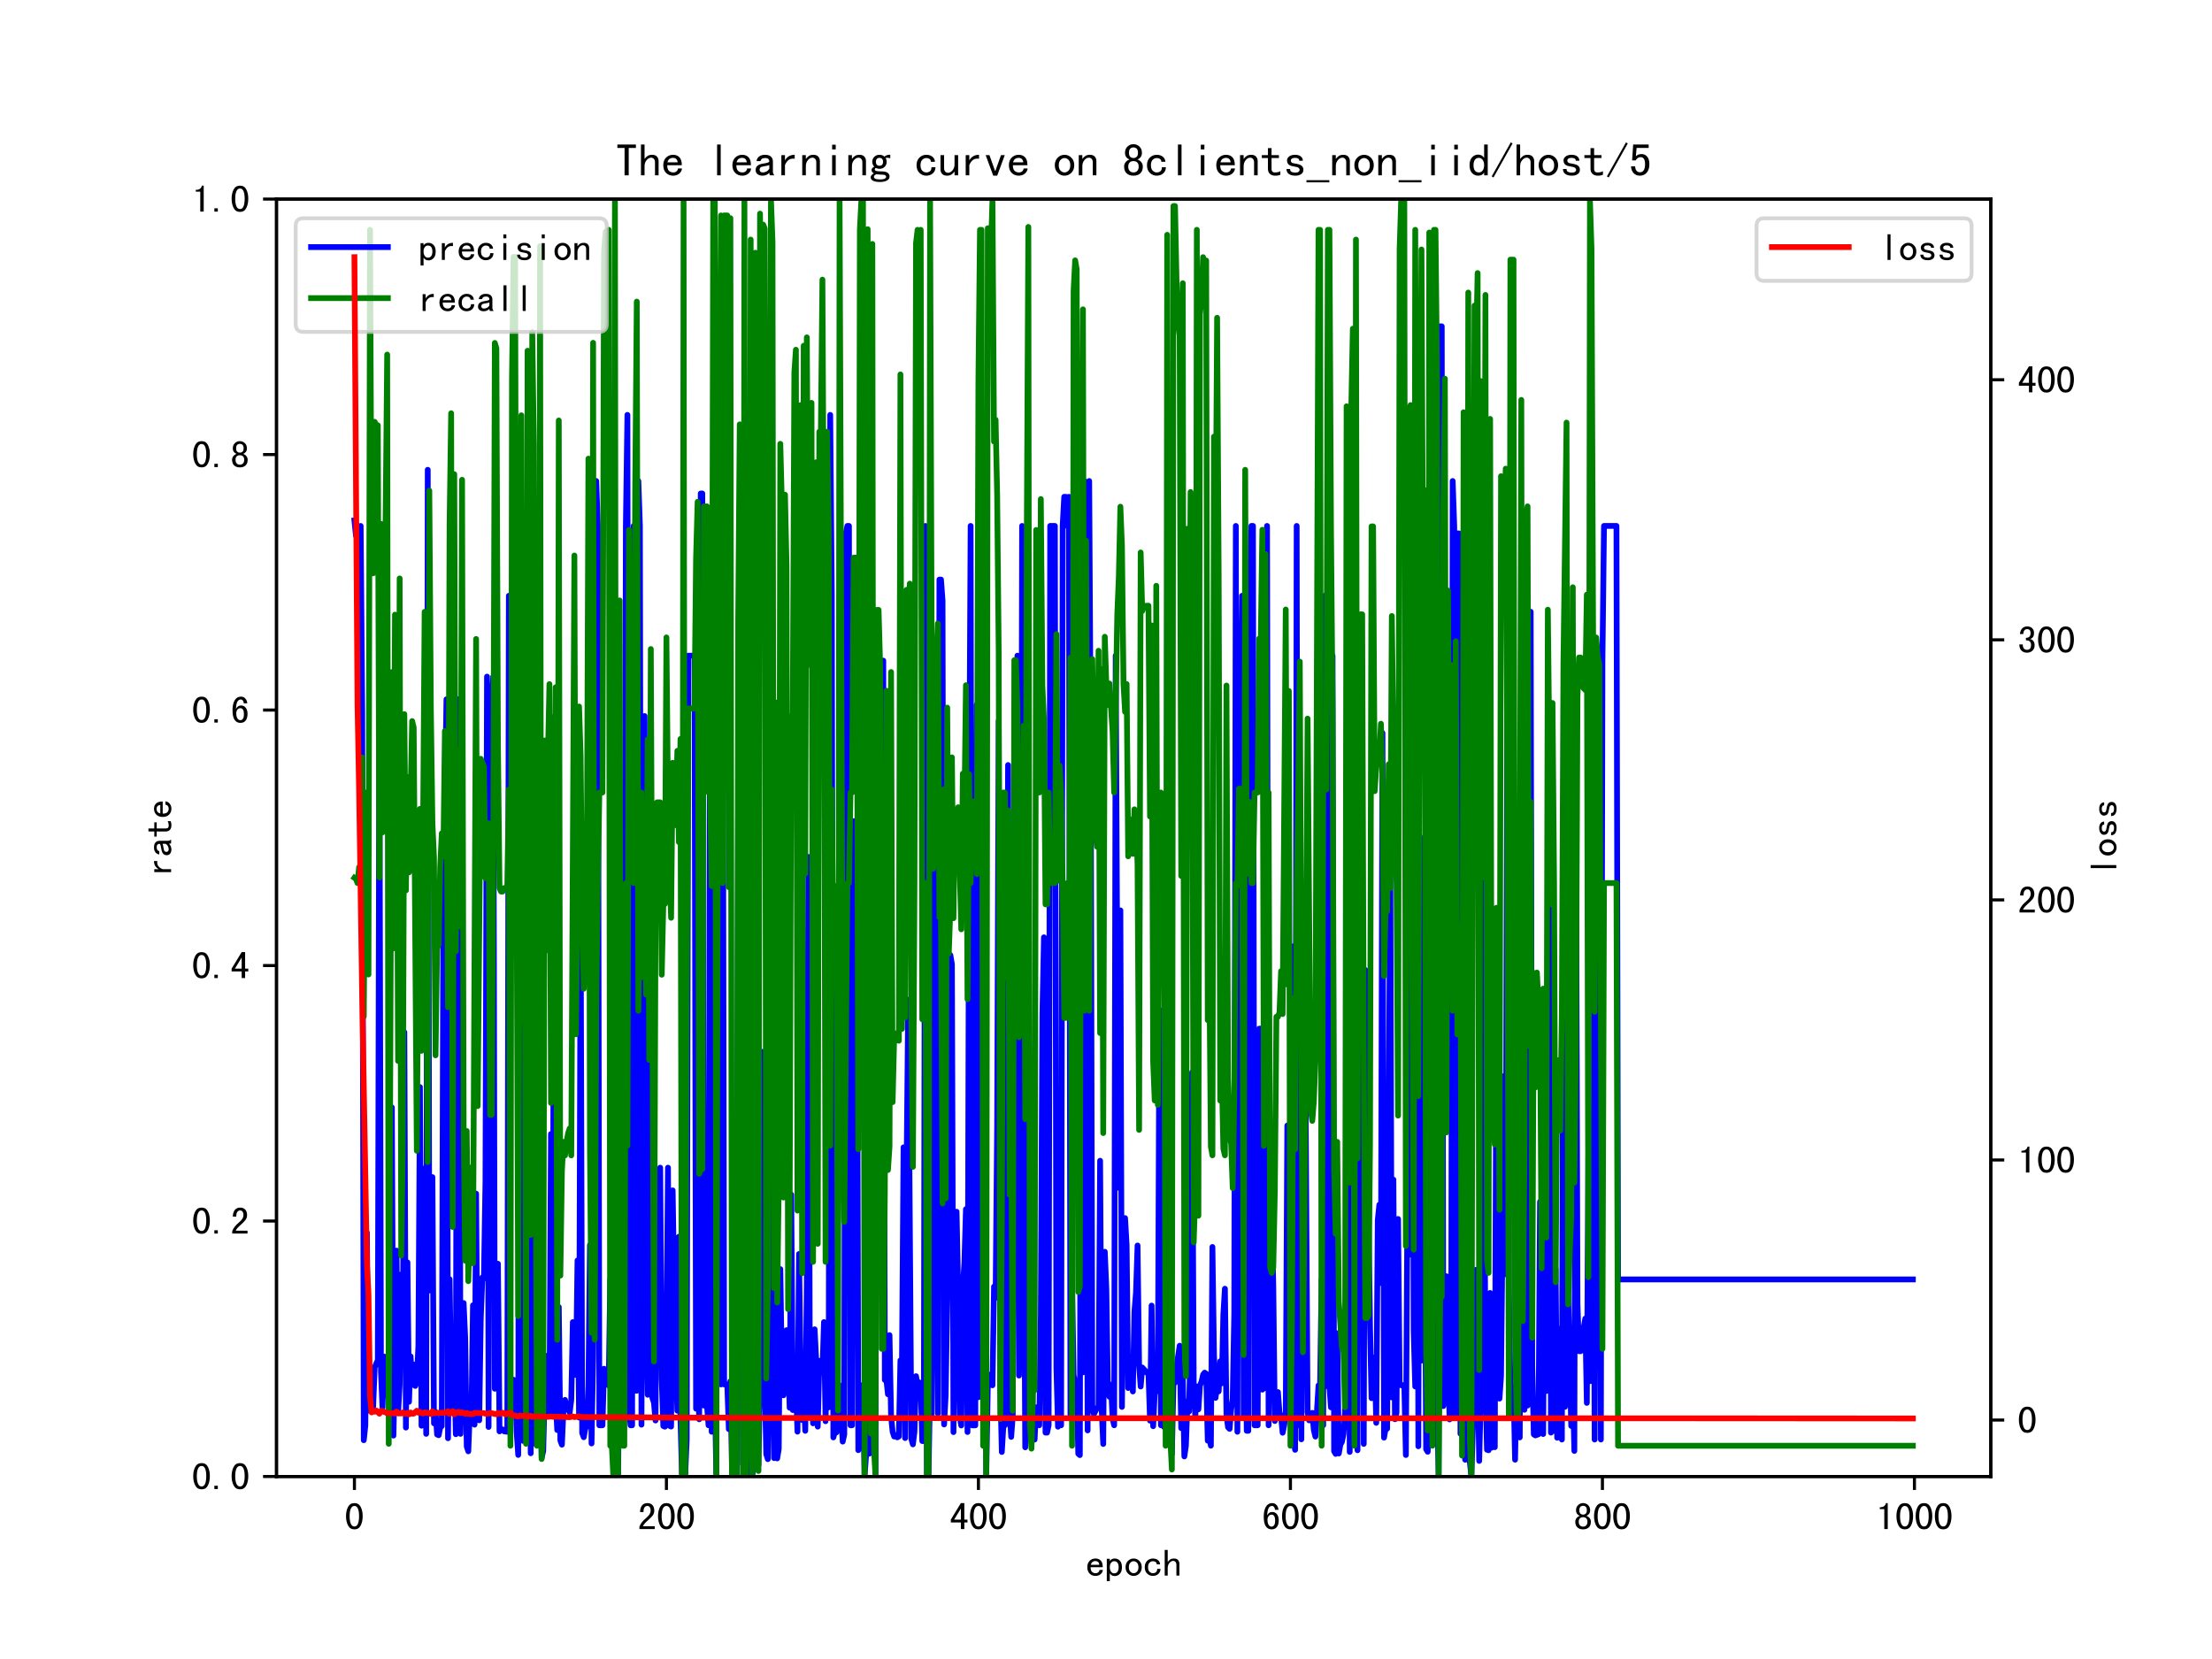 <?xml version="1.0" encoding="utf-8" standalone="no"?>
<!DOCTYPE svg PUBLIC "-//W3C//DTD SVG 1.1//EN"
  "http://www.w3.org/Graphics/SVG/1.1/DTD/svg11.dtd">
<!-- Created with matplotlib (https://matplotlib.org/) -->
<svg height="432pt" version="1.1" viewBox="0 0 576 432" width="576pt" xmlns="http://www.w3.org/2000/svg" xmlns:xlink="http://www.w3.org/1999/xlink">
 <defs>
  <style type="text/css">*{stroke-linecap:butt;stroke-linejoin:round;}</style>
 </defs>
 <g id="figure_1">
  <g id="patch_1">
   <path d="M 0 432 
L 576 432 
L 576 0 
L 0 0 
z
" style="fill:#ffffff;"/>
  </g>
  <g id="axes_1">
   <g id="patch_2">
    <path d="M 72 384.48 
L 518.4 384.48 
L 518.4 51.84 
L 72 51.84 
z
" style="fill:#ffffff;"/>
   </g>
   <g id="matplotlib.axis_1">
    <g id="xtick_1">
     <g id="line2d_1">
      <defs>
       <path d="M 0 0 
L 0 3.5 
" id="m09e28dca4a" style="stroke:#000000;stroke-width:0.8;"/>
      </defs>
      <g>
       <use style="stroke:#000000;stroke-width:0.8;" x="92.291" xlink:href="#m09e28dca4a" y="384.48"/>
      </g>
     </g>
     <g id="text_1">
      <!-- 0 -->
      <g transform="translate(89.791 398.316)scale(0.1 -0.1)">
       <defs>
        <path d="M 46.484 35.156 
Q 46.484 21.094 41.406 10.938 
Q 36.328 0.781 25 0.781 
Q 13.672 0.781 8.391 10.938 
Q 3.125 21.094 3.125 35.156 
Q 3.125 49.219 8.391 59.172 
Q 13.672 69.141 25 69.141 
Q 36.328 69.141 41.406 59.172 
Q 46.484 49.219 46.484 35.156 
z
M 37.109 35.156 
Q 37.109 47.656 34.172 54.688 
Q 31.25 61.719 25 61.719 
Q 18.75 61.719 15.625 54.688 
Q 12.5 47.656 12.5 35.156 
Q 12.5 22.656 15.625 15.422 
Q 18.75 8.203 25 8.203 
Q 31.25 8.203 34.172 15.422 
Q 37.109 22.656 37.109 35.156 
z
" id="SimHei-48"/>
       </defs>
       <use xlink:href="#SimHei-48"/>
      </g>
     </g>
    </g>
    <g id="xtick_2">
     <g id="line2d_2">
      <g>
       <use style="stroke:#000000;stroke-width:0.8;" x="173.536" xlink:href="#m09e28dca4a" y="384.48"/>
      </g>
     </g>
     <g id="text_2">
      <!-- 200 -->
      <g transform="translate(166.036 398.316)scale(0.1 -0.1)">
       <defs>
        <path d="M 44.531 1.562 
L 4.688 1.562 
L 4.688 7.812 
Q 7.031 14.062 11.125 19.328 
Q 15.234 24.609 23.047 31.25 
Q 28.906 36.328 31.438 40.625 
Q 33.984 44.922 33.984 50 
Q 33.984 55.078 31.828 58.391 
Q 29.688 61.719 25 61.719 
Q 21.094 61.719 18.156 58.203 
Q 15.234 54.688 15.234 45.703 
L 6.25 45.703 
Q 6.641 57.031 11.516 63.078 
Q 16.406 69.141 25.391 69.141 
Q 33.984 69.141 38.672 63.859 
Q 43.359 58.594 43.359 49.609 
Q 43.359 42.188 39.062 36.719 
Q 34.766 31.25 28.516 25.781 
Q 21.484 19.531 18.75 16.406 
Q 16.016 13.281 13.672 8.984 
L 44.531 8.984 
z
" id="SimHei-50"/>
       </defs>
       <use xlink:href="#SimHei-50"/>
       <use x="50" xlink:href="#SimHei-48"/>
       <use x="100" xlink:href="#SimHei-48"/>
      </g>
     </g>
    </g>
    <g id="xtick_3">
     <g id="line2d_3">
      <g>
       <use style="stroke:#000000;stroke-width:0.8;" x="254.781" xlink:href="#m09e28dca4a" y="384.48"/>
      </g>
     </g>
     <g id="text_3">
      <!-- 400 -->
      <g transform="translate(247.281 398.316)scale(0.1 -0.1)">
       <defs>
        <path d="M 46.484 18.75 
L 38.281 18.75 
L 38.281 1.562 
L 29.297 1.562 
L 29.297 18.75 
L 3.125 18.75 
L 3.125 26.172 
L 29.297 69.141 
L 38.281 69.141 
L 38.281 26.172 
L 46.484 26.172 
z
M 29.297 26.172 
L 29.297 55.078 
L 11.719 26.172 
z
" id="SimHei-52"/>
       </defs>
       <use xlink:href="#SimHei-52"/>
       <use x="50" xlink:href="#SimHei-48"/>
       <use x="100" xlink:href="#SimHei-48"/>
      </g>
     </g>
    </g>
    <g id="xtick_4">
     <g id="line2d_4">
      <g>
       <use style="stroke:#000000;stroke-width:0.8;" x="336.026" xlink:href="#m09e28dca4a" y="384.48"/>
      </g>
     </g>
     <g id="text_4">
      <!-- 600 -->
      <g transform="translate(328.526 398.316)scale(0.1 -0.1)">
       <defs>
        <path d="M 44.531 24.219 
Q 44.531 13.281 39.844 7.031 
Q 35.156 0.781 25.781 0.781 
Q 16.406 0.781 10.938 8.594 
Q 5.469 16.406 5.469 33.984 
Q 5.469 50 11.125 59.562 
Q 16.797 69.141 27.344 69.141 
Q 34.766 69.141 39.25 63.672 
Q 43.75 58.203 43.75 51.562 
L 34.766 51.562 
Q 34.766 55.469 32.609 58.594 
Q 30.469 61.719 26.953 61.719 
Q 21.094 61.719 17.969 55.656 
Q 14.844 49.609 14.453 37.109 
Q 17.188 42.188 20.312 44.141 
Q 23.438 46.094 27.734 46.094 
Q 35.156 46.094 39.844 40.234 
Q 44.531 34.375 44.531 24.219 
z
M 35.156 24.219 
Q 35.156 31.25 32.812 35.156 
Q 30.469 39.062 26.172 39.062 
Q 21.094 39.062 18.156 35.156 
Q 15.234 31.25 15.234 25.781 
Q 15.234 17.188 18.156 12.5 
Q 21.094 7.812 26.172 7.812 
Q 29.688 7.812 32.422 11.328 
Q 35.156 14.844 35.156 24.219 
z
" id="SimHei-54"/>
       </defs>
       <use xlink:href="#SimHei-54"/>
       <use x="50" xlink:href="#SimHei-48"/>
       <use x="100" xlink:href="#SimHei-48"/>
      </g>
     </g>
    </g>
    <g id="xtick_5">
     <g id="line2d_5">
      <g>
       <use style="stroke:#000000;stroke-width:0.8;" x="417.27" xlink:href="#m09e28dca4a" y="384.48"/>
      </g>
     </g>
     <g id="text_5">
      <!-- 800 -->
      <g transform="translate(409.77 398.316)scale(0.1 -0.1)">
       <defs>
        <path d="M 44.922 20.703 
Q 44.922 10.938 39.453 5.859 
Q 33.984 0.781 24.609 0.781 
Q 15.234 0.781 9.766 5.859 
Q 4.297 10.938 4.297 20.703 
Q 4.297 25.781 7.422 29.875 
Q 10.547 33.984 16.016 35.938 
Q 11.328 37.891 8.781 41.406 
Q 6.25 44.922 6.25 50.391 
Q 6.25 58.984 11.719 64.062 
Q 17.188 69.141 24.609 69.141 
Q 32.031 69.141 37.5 64.062 
Q 42.969 58.984 42.969 50.391 
Q 42.969 44.922 40.422 41.406 
Q 37.891 37.891 33.203 35.938 
Q 38.672 33.984 41.797 29.875 
Q 44.922 25.781 44.922 20.703 
z
M 34.375 50.391 
Q 34.375 56.641 31.641 59.375 
Q 28.906 62.109 24.609 62.109 
Q 20.312 62.109 17.578 59.375 
Q 14.844 56.641 14.844 50.391 
Q 14.844 44.141 17.766 41.594 
Q 20.703 39.062 24.609 39.062 
Q 28.516 39.062 31.438 41.594 
Q 34.375 44.141 34.375 50.391 
z
M 35.938 20.703 
Q 35.938 26.172 33 29.297 
Q 30.078 32.422 24.609 32.422 
Q 19.141 32.422 16.203 29.297 
Q 13.281 26.172 13.281 20.703 
Q 13.281 14.453 16.406 11.125 
Q 19.531 7.812 24.609 7.812 
Q 29.688 7.812 32.812 11.125 
Q 35.938 14.453 35.938 20.703 
z
" id="SimHei-56"/>
       </defs>
       <use xlink:href="#SimHei-56"/>
       <use x="50" xlink:href="#SimHei-48"/>
       <use x="100" xlink:href="#SimHei-48"/>
      </g>
     </g>
    </g>
    <g id="xtick_6">
     <g id="line2d_6">
      <g>
       <use style="stroke:#000000;stroke-width:0.8;" x="498.515" xlink:href="#m09e28dca4a" y="384.48"/>
      </g>
     </g>
     <g id="text_6">
      <!-- 1000 -->
      <g transform="translate(488.515 398.316)scale(0.1 -0.1)">
       <defs>
        <path d="M 30.469 1.562 
L 21.484 1.562 
L 21.484 53.516 
L 9.766 53.516 
L 9.766 58.203 
Q 16.797 58.203 20.703 60.938 
Q 24.609 63.672 25.781 69.141 
L 30.469 69.141 
z
" id="SimHei-49"/>
       </defs>
       <use xlink:href="#SimHei-49"/>
       <use x="50" xlink:href="#SimHei-48"/>
       <use x="100" xlink:href="#SimHei-48"/>
       <use x="150" xlink:href="#SimHei-48"/>
      </g>
     </g>
    </g>
    <g id="text_7">
     <!-- epoch -->
     <g transform="translate(282.7 410.441)scale(0.1 -0.1)">
      <defs>
       <path d="M 44.922 16.406 
Q 44.141 9.375 38.672 5.078 
Q 33.203 0.781 25.781 0.781 
Q 16.406 0.781 10.344 6.828 
Q 4.297 12.891 4.297 23.438 
Q 4.297 33.984 10.344 40.031 
Q 16.406 46.094 25.781 46.094 
Q 33.984 46.094 39.25 40.812 
Q 44.531 35.547 44.531 23.438 
L 12.891 23.438 
Q 12.891 14.844 16.594 11.328 
Q 20.312 7.812 25.781 7.812 
Q 30.078 7.812 32.812 9.953 
Q 35.547 12.109 36.328 16.406 
z
M 35.547 29.688 
Q 34.766 35.156 32.031 37.297 
Q 29.297 39.453 25 39.453 
Q 21.094 39.453 17.969 37.297 
Q 14.844 35.156 13.281 29.688 
z
" id="SimHei-101"/>
       <path d="M 44.531 23.438 
Q 44.531 12.109 39.062 6.25 
Q 33.594 0.391 25.781 0.391 
Q 21.484 0.391 18.359 2.141 
Q 15.234 3.906 12.891 7.422 
L 12.891 -12.891 
L 5.078 -12.891 
L 5.078 45.312 
L 12.891 45.312 
L 12.891 39.453 
Q 15.234 42.969 18.359 44.531 
Q 21.484 46.094 25.781 46.094 
Q 33.594 46.094 39.062 40.422 
Q 44.531 34.766 44.531 23.438 
z
M 35.938 23.438 
Q 35.938 30.859 33 34.953 
Q 30.078 39.062 24.219 39.062 
Q 19.531 39.062 16.203 34.953 
Q 12.891 30.859 12.891 23.438 
Q 12.891 16.016 16.203 11.719 
Q 19.531 7.422 24.219 7.422 
Q 30.078 7.422 33 11.719 
Q 35.938 16.016 35.938 23.438 
z
" id="SimHei-112"/>
       <path d="M 46.094 23.438 
Q 46.094 13.281 39.844 7.031 
Q 33.594 0.781 25 0.781 
Q 16.406 0.781 10.156 7.031 
Q 3.906 13.281 3.906 23.438 
Q 3.906 33.594 10.156 39.844 
Q 16.406 46.094 25 46.094 
Q 33.594 46.094 39.844 39.844 
Q 46.094 33.594 46.094 23.438 
z
M 37.5 23.438 
Q 37.5 31.25 33.594 35.156 
Q 29.688 39.062 25 39.062 
Q 20.312 39.062 16.406 35.156 
Q 12.5 31.25 12.5 23.438 
Q 12.5 15.625 16.406 11.719 
Q 20.312 7.812 25 7.812 
Q 29.688 7.812 33.594 11.719 
Q 37.5 15.625 37.5 23.438 
z
" id="SimHei-111"/>
       <path d="M 44.922 19.141 
Q 44.922 10.938 39.25 5.859 
Q 33.594 0.781 25 0.781 
Q 16.406 0.781 10.156 6.828 
Q 3.906 12.891 3.906 23.438 
Q 3.906 33.984 10.156 40.031 
Q 16.406 46.094 25 46.094 
Q 33.594 46.094 38.672 41.594 
Q 43.75 37.109 43.75 30.859 
L 35.156 30.859 
Q 34.766 35.547 31.828 37.297 
Q 28.906 39.062 25 39.062 
Q 20.312 39.062 16.406 35.344 
Q 12.5 31.641 12.5 23.438 
Q 12.5 15.234 16.406 11.516 
Q 20.312 7.812 25 7.812 
Q 30.078 7.812 33.203 10.547 
Q 36.328 13.281 36.328 19.141 
z
" id="SimHei-99"/>
       <path d="M 44.141 1.562 
L 36.328 1.562 
L 36.328 29.688 
Q 36.328 34.375 33.984 37.109 
Q 31.641 39.844 27.734 39.844 
Q 22.656 39.844 18.156 34.562 
Q 13.672 29.297 13.672 21.484 
L 13.672 1.562 
L 5.859 1.562 
L 5.859 68.359 
L 13.672 68.359 
L 13.672 37.109 
Q 16.797 41.406 20.5 43.75 
Q 24.219 46.094 30.078 46.094 
Q 37.109 46.094 40.625 42.188 
Q 44.141 38.281 44.141 32.422 
z
" id="SimHei-104"/>
      </defs>
      <use xlink:href="#SimHei-101"/>
      <use x="50" xlink:href="#SimHei-112"/>
      <use x="100" xlink:href="#SimHei-111"/>
      <use x="150" xlink:href="#SimHei-99"/>
      <use x="200" xlink:href="#SimHei-104"/>
     </g>
    </g>
   </g>
   <g id="matplotlib.axis_2">
    <g id="ytick_1">
     <g id="line2d_7">
      <defs>
       <path d="M 0 0 
L -3.5 0 
" id="meee455b37a" style="stroke:#000000;stroke-width:0.8;"/>
      </defs>
      <g>
       <use style="stroke:#000000;stroke-width:0.8;" x="72" xlink:href="#meee455b37a" y="384.48"/>
      </g>
     </g>
     <g id="text_8">
      <!-- 0.0 -->
      <g transform="translate(50 387.898)scale(0.1 -0.1)">
       <defs>
        <path d="M 17.188 1.562 
L 8.203 1.562 
L 8.203 10.156 
L 17.188 10.156 
z
" id="SimHei-46"/>
       </defs>
       <use xlink:href="#SimHei-48"/>
       <use x="50" xlink:href="#SimHei-46"/>
       <use x="100" xlink:href="#SimHei-48"/>
      </g>
     </g>
    </g>
    <g id="ytick_2">
     <g id="line2d_8">
      <g>
       <use style="stroke:#000000;stroke-width:0.8;" x="72" xlink:href="#meee455b37a" y="317.952"/>
      </g>
     </g>
     <g id="text_9">
      <!-- 0.2 -->
      <g transform="translate(50 321.37)scale(0.1 -0.1)">
       <use xlink:href="#SimHei-48"/>
       <use x="50" xlink:href="#SimHei-46"/>
       <use x="100" xlink:href="#SimHei-50"/>
      </g>
     </g>
    </g>
    <g id="ytick_3">
     <g id="line2d_9">
      <g>
       <use style="stroke:#000000;stroke-width:0.8;" x="72" xlink:href="#meee455b37a" y="251.424"/>
      </g>
     </g>
     <g id="text_10">
      <!-- 0.4 -->
      <g transform="translate(50 254.842)scale(0.1 -0.1)">
       <use xlink:href="#SimHei-48"/>
       <use x="50" xlink:href="#SimHei-46"/>
       <use x="100" xlink:href="#SimHei-52"/>
      </g>
     </g>
    </g>
    <g id="ytick_4">
     <g id="line2d_10">
      <g>
       <use style="stroke:#000000;stroke-width:0.8;" x="72" xlink:href="#meee455b37a" y="184.896"/>
      </g>
     </g>
     <g id="text_11">
      <!-- 0.6 -->
      <g transform="translate(50 188.314)scale(0.1 -0.1)">
       <use xlink:href="#SimHei-48"/>
       <use x="50" xlink:href="#SimHei-46"/>
       <use x="100" xlink:href="#SimHei-54"/>
      </g>
     </g>
    </g>
    <g id="ytick_5">
     <g id="line2d_11">
      <g>
       <use style="stroke:#000000;stroke-width:0.8;" x="72" xlink:href="#meee455b37a" y="118.368"/>
      </g>
     </g>
     <g id="text_12">
      <!-- 0.8 -->
      <g transform="translate(50 121.786)scale(0.1 -0.1)">
       <use xlink:href="#SimHei-48"/>
       <use x="50" xlink:href="#SimHei-46"/>
       <use x="100" xlink:href="#SimHei-56"/>
      </g>
     </g>
    </g>
    <g id="ytick_6">
     <g id="line2d_12">
      <g>
       <use style="stroke:#000000;stroke-width:0.8;" x="72" xlink:href="#meee455b37a" y="51.84"/>
      </g>
     </g>
     <g id="text_13">
      <!-- 1.0 -->
      <g transform="translate(50 55.258)scale(0.1 -0.1)">
       <use xlink:href="#SimHei-49"/>
       <use x="50" xlink:href="#SimHei-46"/>
       <use x="100" xlink:href="#SimHei-48"/>
      </g>
     </g>
    </g>
    <g id="text_14">
     <!-- rate -->
     <g transform="translate(44.711 228.16)rotate(-90)scale(0.1 -0.1)">
      <defs>
       <path d="M 39.453 37.5 
Q 32.031 38.672 26.953 35.344 
Q 21.875 32.031 18.359 23.828 
L 18.359 1.562 
L 10.547 1.562 
L 10.547 45.312 
L 18.359 45.312 
L 18.359 33.984 
Q 21.875 40.234 27.141 43.156 
Q 32.422 46.094 39.453 46.094 
z
" id="SimHei-114"/>
       <path d="M 45.312 1.562 
L 35.938 1.562 
Q 35.156 2.344 34.766 3.703 
Q 34.375 5.078 34.375 7.031 
Q 31.641 3.906 27.734 2.344 
Q 23.828 0.781 19.531 0.781 
Q 13.281 0.781 8.984 3.906 
Q 4.688 7.031 4.688 12.891 
Q 4.688 18.75 8.594 22.266 
Q 12.5 25.781 20.703 26.953 
Q 26.172 27.734 30.266 28.906 
Q 34.375 30.078 34.375 32.031 
Q 34.375 34.375 32.609 36.719 
Q 30.859 39.062 25 39.062 
Q 20.312 39.062 18.156 37.297 
Q 16.016 35.547 15.234 32.422 
L 6.641 32.422 
Q 7.422 38.672 12.297 42.375 
Q 17.188 46.094 25 46.094 
Q 33.594 46.094 37.891 42.188 
Q 42.188 38.281 42.188 31.25 
L 42.188 9.766 
Q 42.188 7.422 42.969 5.469 
Q 43.75 3.516 45.312 1.562 
z
M 34.375 16.016 
L 34.375 23.828 
Q 32.031 23.047 29.875 22.453 
Q 27.734 21.875 22.656 21.094 
Q 16.797 20.312 15.031 18.359 
Q 13.281 16.406 13.281 13.672 
Q 13.281 11.328 15.031 9.562 
Q 16.797 7.812 20.312 7.812 
Q 23.828 7.812 27.922 9.766 
Q 32.031 11.719 34.375 16.016 
z
" id="SimHei-97"/>
       <path d="M 43.359 2.734 
Q 41.406 1.953 38.859 1.359 
Q 36.328 0.781 32.031 0.781 
Q 25 0.781 20.703 4.688 
Q 16.406 8.594 16.406 15.625 
L 16.406 39.062 
L 3.125 39.062 
L 3.125 45.312 
L 16.406 45.312 
L 16.406 60.547 
L 24.219 60.547 
L 24.219 45.312 
L 40.234 45.312 
L 40.234 39.062 
L 24.219 39.062 
L 24.219 15.234 
Q 24.219 12.109 25.781 9.953 
Q 27.344 7.812 31.641 7.812 
Q 35.938 7.812 38.672 8.594 
Q 41.406 9.375 43.359 10.547 
z
" id="SimHei-116"/>
      </defs>
      <use xlink:href="#SimHei-114"/>
      <use x="50" xlink:href="#SimHei-97"/>
      <use x="100" xlink:href="#SimHei-116"/>
      <use x="150" xlink:href="#SimHei-101"/>
     </g>
    </g>
   </g>
   <g id="line2d_13">
    <path clip-path="url(#pd31764542e)" d="M 92.291 135.524 
L 92.697 139.498 
L 93.103 136.949 
L 93.51 141.661 
L 93.916 136.949 
L 94.322 185.232 
L 94.728 375.029 
L 95.134 371.184 
L 95.541 320.991 
L 95.947 367.31 
L 96.353 361.04 
L 96.759 366.625 
L 97.166 366.273 
L 97.572 356.04 
L 98.384 354.18 
L 98.79 184.116 
L 99.197 357.025 
L 99.603 366.505 
L 100.009 353.24 
L 100.415 363.374 
L 100.822 357.676 
L 101.228 357.193 
L 101.634 372.958 
L 102.04 288.373 
L 102.447 373.827 
L 102.853 355.032 
L 103.259 325.654 
L 103.665 367.944 
L 104.071 360.607 
L 104.478 331.855 
L 104.884 353.836 
L 105.29 268.777 
L 105.696 371.739 
L 106.103 328.731 
L 106.509 365.027 
L 106.915 353.205 
L 107.321 360.613 
L 107.727 355.32 
L 108.134 360.898 
L 108.54 359.644 
L 108.946 350.48 
L 109.352 283.07 
L 109.759 371.258 
L 110.165 359.344 
L 110.571 304.244 
L 110.977 373.371 
L 111.383 122.331 
L 111.79 336.04 
L 112.196 326.244 
L 112.602 306.517 
L 113.008 370.637 
L 113.415 367.665 
L 113.821 373.54 
L 114.227 373.725 
L 114.633 371.706 
L 115.039 371.336 
L 115.446 236.537 
L 116.258 182.102 
L 116.664 374.513 
L 117.071 333.092 
L 117.477 359.077 
L 117.883 367.047 
L 118.289 355.58 
L 118.695 373.468 
L 119.102 182.102 
L 119.508 182.102 
L 119.914 373.373 
L 120.32 343.835 
L 120.727 339.302 
L 121.133 348.357 
L 121.539 376.649 
L 121.945 377.918 
L 122.352 367.276 
L 122.758 369.667 
L 123.164 339.895 
L 123.57 370.98 
L 123.976 310.826 
L 124.383 365.091 
L 124.789 369.852 
L 125.195 343.124 
L 125.601 332.646 
L 126.008 332.9 
L 126.414 307.717 
L 126.82 176.19 
L 127.226 371.586 
L 127.632 183.077 
L 128.039 183.077 
L 128.445 176.19 
L 128.851 361.624 
L 129.257 360.88 
L 129.664 329.079 
L 130.07 372.724 
L 130.476 372.209 
L 130.882 372.209 
L 131.288 372.724 
L 132.101 372.824 
L 132.507 155.14 
L 132.913 358.817 
L 133.32 363.829 
L 133.726 359.287 
L 134.132 359.594 
L 134.538 372.824 
L 134.944 378.863 
L 135.351 155.14 
L 135.757 323.297 
L 136.163 375.186 
L 136.569 155.14 
L 136.976 366.289 
L 137.788 284.543 
L 138.194 378.429 
L 138.6 335.404 
L 139.007 306.075 
L 139.413 375.987 
L 139.819 358.817 
L 140.225 359.359 
L 140.632 360.54 
L 141.038 379.607 
L 141.444 377.875 
L 141.85 362.483 
L 142.257 353.063 
L 143.069 368.686 
L 143.475 295.287 
L 143.881 368.171 
L 144.288 213.482 
L 144.694 364.15 
L 145.1 372.375 
L 145.506 340.35 
L 145.913 375.096 
L 146.319 376.191 
L 146.725 366.938 
L 147.131 364.532 
L 147.537 366.938 
L 147.944 367.017 
L 148.35 367.792 
L 148.756 364.532 
L 149.162 344.277 
L 149.569 347.835 
L 149.975 358.028 
L 150.381 328.225 
L 150.787 369.12 
L 151.193 234.159 
L 151.6 373.161 
L 152.006 374.247 
L 152.412 371.943 
L 152.818 371.42 
L 153.225 360.821 
L 153.631 324.203 
L 154.037 375.872 
L 154.443 353.892 
L 154.849 308.467 
L 155.256 125.255 
L 155.662 136.949 
L 156.068 371.139 
L 156.881 371.139 
L 157.287 356.419 
L 157.693 360.539 
L 158.099 360.26 
L 158.505 360.774 
L 158.912 333.155 
L 159.318 333.155 
L 159.724 384.48 
L 160.13 360.73 
L 160.537 384.48 
L 160.943 384.48 
L 161.349 348.715 
L 161.755 350.696 
L 162.162 333.155 
L 162.568 333.155 
L 162.974 136.949 
L 163.38 108.038 
L 163.786 366.473 
L 164.193 371.139 
L 164.599 371.139 
L 165.005 136.949 
L 165.411 362.118 
L 165.818 362.14 
L 166.224 125.255 
L 166.63 136.949 
L 167.036 370.982 
L 167.849 186.455 
L 168.255 337.129 
L 168.661 363.197 
L 169.067 268.511 
L 169.474 361.036 
L 169.88 364.023 
L 170.286 365.249 
L 170.692 369.892 
L 171.098 314.111 
L 171.505 314.111 
L 171.911 304.058 
L 172.317 359.083 
L 172.723 371.326 
L 173.13 371.504 
L 173.536 350.253 
L 173.942 304.058 
L 174.348 371.284 
L 174.754 371.468 
L 175.161 309.969 
L 175.567 336.457 
L 176.379 367.35 
L 176.786 322.034 
L 177.192 369.426 
L 177.598 384.48 
L 178.004 360.463 
L 178.41 384.48 
L 178.817 374.743 
L 179.223 170.733 
L 180.848 170.733 
L 181.254 366.811 
L 181.66 355.871 
L 182.067 369.575 
L 182.473 128.503 
L 182.879 128.503 
L 183.285 366.008 
L 184.098 366.008 
L 184.504 371.139 
L 184.91 155.14 
L 185.316 372.824 
L 185.723 360.5 
L 186.129 360.73 
L 186.535 384.48 
L 186.941 170.733 
L 187.347 253.593 
L 187.754 360.501 
L 188.16 136.949 
L 188.566 360.501 
L 189.379 360.501 
L 189.785 372.136 
L 190.191 359.708 
L 190.597 381.232 
L 191.003 381.232 
L 191.41 384.48 
L 191.816 384.48 
L 192.222 205.897 
L 192.628 274.52 
L 193.035 187.717 
L 193.441 381.232 
L 193.847 360.73 
L 194.253 384.48 
L 194.659 381.837 
L 195.066 381.123 
L 195.472 354.481 
L 195.878 384.48 
L 196.284 381.262 
L 196.691 354.365 
L 197.097 381.809 
L 197.503 381.448 
L 197.909 359.017 
L 198.315 273.871 
L 198.722 359.236 
L 199.128 358.371 
L 199.534 378.633 
L 199.94 379.96 
L 200.347 155.14 
L 200.753 360.73 
L 201.159 357.304 
L 201.565 379.686 
L 201.971 266.709 
L 202.378 379.765 
L 202.784 377.343 
L 203.19 330.475 
L 203.596 356.874 
L 204.003 363.336 
L 204.409 357.513 
L 204.815 346.376 
L 205.221 353.512 
L 205.628 366.575 
L 206.034 311.065 
L 206.44 367.184 
L 206.846 361.375 
L 207.252 360.896 
L 207.659 372.803 
L 208.065 326.538 
L 208.471 356.442 
L 208.877 369.763 
L 209.284 362.459 
L 209.69 372.579 
L 210.096 334.334 
L 210.502 223.141 
L 210.908 368.85 
L 211.315 360.213 
L 211.721 370.637 
L 212.127 346.148 
L 212.533 354.188 
L 212.94 371.486 
L 213.346 354.348 
L 213.752 355.352 
L 214.158 357.421 
L 214.564 344.27 
L 214.971 370.083 
L 215.377 354.348 
L 215.783 366.473 
L 216.189 108.038 
L 216.596 155.14 
L 217.002 374.302 
L 217.408 372.824 
L 217.814 372.976 
L 218.22 370.674 
L 218.627 360.73 
L 219.439 375.392 
L 219.845 373.535 
L 220.252 138.898 
L 220.658 136.949 
L 221.064 136.949 
L 221.47 371.139 
L 221.876 371.139 
L 222.283 213.829 
L 223.095 213.829 
L 223.501 377.618 
L 223.908 361.04 
L 224.314 360.73 
L 224.72 360.73 
L 225.126 384.48 
L 225.533 378.818 
L 225.939 360.759 
L 226.345 378.54 
L 226.751 360.658 
L 227.157 360.494 
L 227.564 359.467 
L 227.97 384.48 
L 228.376 203.542 
L 228.782 203.542 
L 229.189 191.244 
L 229.595 172.032 
L 230.001 172.032 
L 230.407 359.347 
L 230.813 359.217 
L 231.22 363.067 
L 231.626 347.664 
L 232.032 368.789 
L 232.438 372.846 
L 232.845 374.067 
L 233.251 374.039 
L 233.657 374.281 
L 234.063 374.039 
L 234.469 354.254 
L 234.876 354.542 
L 235.282 298.762 
L 235.688 374.473 
L 236.094 302.15 
L 236.501 260.331 
L 237.313 374.71 
L 237.719 376.107 
L 238.125 372.824 
L 238.532 358.353 
L 238.938 360.774 
L 239.344 359.96 
L 239.75 360.774 
L 240.157 375.243 
L 240.563 375.243 
L 240.969 136.949 
L 241.375 384.48 
L 241.781 384.48 
L 242.188 360.73 
L 242.594 368.38 
L 243 215.453 
L 244.219 368.066 
L 244.625 150.917 
L 245.031 150.917 
L 245.438 156.44 
L 245.844 370.928 
L 246.25 363.306 
L 246.656 338.561 
L 247.062 326.138 
L 247.469 248.695 
L 247.875 251.078 
L 248.281 372.914 
L 248.687 325.94 
L 249.094 315.532 
L 249.5 335.895 
L 249.906 368.907 
L 250.312 371.194 
L 250.718 335.456 
L 251.125 328.834 
L 251.531 314.861 
L 251.937 372.889 
L 252.343 216.768 
L 252.75 136.949 
L 253.156 371.158 
L 253.968 371.158 
L 254.374 183.467 
L 254.781 363.829 
L 255.187 361.04 
L 255.593 361.04 
L 255.999 333.155 
L 256.406 209.064 
L 256.812 384.48 
L 257.218 360.744 
L 257.624 360.744 
L 258.03 357.885 
L 258.437 360.73 
L 258.843 335.029 
L 259.249 337.976 
L 259.655 293.307 
L 260.062 187.717 
L 260.468 360.442 
L 260.874 378.088 
L 261.28 371.139 
L 261.686 371.139 
L 262.093 301.19 
L 262.499 199.211 
L 262.905 366.962 
L 263.311 374.17 
L 263.718 368.702 
L 264.124 214.099 
L 264.53 214.099 
L 264.936 170.733 
L 265.343 358.191 
L 265.749 318.32 
L 266.155 136.949 
L 266.561 300.887 
L 266.967 376.881 
L 267.374 263.638 
L 267.78 360.989 
L 268.186 369.754 
L 268.592 337.702 
L 268.999 374.865 
L 269.405 374.865 
L 269.811 366.473 
L 270.623 371.139 
L 271.03 342.6 
L 271.436 264.347 
L 271.842 244.075 
L 272.248 373.049 
L 272.655 373.049 
L 273.061 371.139 
L 273.467 136.949 
L 274.686 136.949 
L 275.092 356.323 
L 275.498 371.512 
L 275.904 370.447 
L 276.311 371.139 
L 276.717 136.949 
L 277.123 129.369 
L 277.529 129.369 
L 277.935 136.949 
L 278.342 129.369 
L 278.748 368.525 
L 279.154 333.155 
L 279.56 358.033 
L 279.967 360.256 
L 280.373 360.144 
L 280.779 378.545 
L 281.185 378.906 
L 281.591 215.778 
L 281.998 357.356 
L 282.404 125.255 
L 283.216 372.476 
L 283.623 125.255 
L 284.029 196.287 
L 284.435 366.719 
L 284.841 368.238 
L 285.654 366.63 
L 286.06 366.508 
L 286.466 302.258 
L 286.872 366.93 
L 287.279 376.005 
L 287.685 325.954 
L 288.091 335.513 
L 288.497 361.809 
L 288.904 363.72 
L 289.31 360.55 
L 289.716 369.42 
L 290.122 371.139 
L 290.528 170.733 
L 290.935 253.597 
L 291.341 309.311 
L 291.747 237.06 
L 292.153 366.357 
L 292.56 321.367 
L 292.966 317.186 
L 293.372 324.236 
L 293.778 361.438 
L 294.591 358.493 
L 294.997 362.335 
L 295.403 341.576 
L 295.809 336.544 
L 296.216 324.327 
L 296.622 355.504 
L 297.028 361.052 
L 297.434 356.085 
L 298.247 356.985 
L 298.653 357.494 
L 299.059 357.494 
L 299.465 369.93 
L 299.872 339.976 
L 300.278 371.376 
L 300.684 362.794 
L 301.09 358.333 
L 301.496 362.275 
L 301.903 263.07 
L 302.309 371.139 
L 302.715 263.07 
L 303.121 371.586 
L 303.528 333.155 
L 303.934 360.87 
L 304.34 354.594 
L 304.746 368.725 
L 305.152 378.633 
L 305.559 360.046 
L 305.965 360.046 
L 306.371 355.922 
L 307.184 350.418 
L 307.59 371.884 
L 307.996 358.219 
L 308.402 379.253 
L 308.809 376.436 
L 309.215 364.893 
L 309.621 367.571 
L 310.027 348.705 
L 310.433 279.231 
L 310.84 359.954 
L 311.246 369.013 
L 311.652 361.04 
L 312.058 366.99 
L 312.465 360.766 
L 312.871 359.832 
L 313.277 357.978 
L 313.683 357.436 
L 314.089 357.706 
L 314.496 375.147 
L 314.902 374.302 
L 315.308 376.458 
L 315.714 324.709 
L 316.121 352.858 
L 316.527 364.002 
L 316.933 360.247 
L 317.339 362.314 
L 317.745 354.471 
L 318.152 360.21 
L 318.558 342.25 
L 318.964 335.576 
L 319.37 368.527 
L 319.777 371.649 
L 320.183 372.079 
L 320.589 366.999 
L 320.995 364.286 
L 321.401 341.904 
L 321.808 136.949 
L 322.214 372.824 
L 322.62 193.147 
L 323.026 193.147 
L 323.433 155.14 
L 323.839 368.788 
L 324.245 342.413 
L 324.651 372.579 
L 325.057 372.579 
L 325.464 159.298 
L 325.87 136.949 
L 326.276 136.949 
L 326.682 371.139 
L 327.495 371.139 
L 327.901 267.861 
L 328.307 267.861 
L 328.714 361.862 
L 329.12 356.771 
L 329.526 361.46 
L 329.932 136.949 
L 330.338 371.139 
L 330.745 334.547 
L 331.151 316.393 
L 331.557 334.547 
L 331.963 370.029 
L 332.37 362.502 
L 332.776 362.502 
L 333.182 367.961 
L 333.588 368.815 
L 333.994 373.082 
L 334.401 371.139 
L 334.807 367.603 
L 335.213 293.091 
L 335.619 368.246 
L 336.026 333.155 
L 336.432 246.421 
L 336.838 374.797 
L 337.244 377.531 
L 337.65 136.949 
L 338.057 371.139 
L 338.463 233.175 
L 338.869 374.8 
L 339.682 240.249 
L 340.494 367.776 
L 340.9 369.862 
L 341.306 368.721 
L 341.713 367.913 
L 342.119 372.386 
L 342.525 374.085 
L 343.338 360.774 
L 343.744 361.04 
L 344.15 333.155 
L 344.556 371.139 
L 344.962 155.14 
L 345.369 155.14 
L 345.775 361.04 
L 346.181 361.04 
L 346.587 366.473 
L 346.994 170.733 
L 347.4 377.893 
L 347.806 378.586 
L 348.212 347.188 
L 348.619 378.487 
L 349.025 376.186 
L 349.431 375.466 
L 349.837 373.435 
L 350.243 367.959 
L 350.65 331.836 
L 351.056 249.453 
L 351.462 378.076 
L 351.868 336.228 
L 352.275 356.647 
L 352.681 333.155 
L 353.087 360.411 
L 353.493 377.642 
L 353.899 198.02 
L 354.306 204.354 
L 354.712 204.354 
L 355.118 375.987 
L 355.524 252.593 
L 355.931 296.556 
L 356.337 317.4 
L 356.743 344.849 
L 357.149 364.081 
L 357.555 363.817 
L 357.962 353.471 
L 358.368 370.5 
L 358.774 317.634 
L 359.18 313.702 
L 359.587 334.09 
L 359.993 190.873 
L 360.399 374.359 
L 360.805 372.025 
L 361.211 372.025 
L 362.024 220.65 
L 362.43 363.885 
L 362.836 307.167 
L 363.243 369.556 
L 363.649 367.88 
L 364.055 317.418 
L 364.461 360.039 
L 364.867 360.73 
L 365.68 360.73 
L 366.086 378.878 
L 366.492 313.378 
L 366.899 313.378 
L 367.305 326.7 
L 367.711 161.15 
L 368.117 346.603 
L 368.524 361.04 
L 368.93 187.717 
L 369.336 376.604 
L 369.742 217.871 
L 370.148 354.289 
L 370.555 233.817 
L 371.367 377.377 
L 371.773 378.037 
L 372.18 359.699 
L 372.586 353.484 
L 372.992 333.155 
L 373.398 361.04 
L 373.804 361.04 
L 374.211 363.829 
L 374.617 384.48 
L 375.023 84.974 
L 375.429 84.974 
L 375.836 366.148 
L 376.242 363.829 
L 376.648 332.328 
L 377.46 369.61 
L 377.867 368.85 
L 378.273 125.255 
L 378.679 136.949 
L 379.085 368.38 
L 379.492 138.898 
L 379.898 138.898 
L 380.304 373.341 
L 380.71 372.786 
L 381.116 303.564 
L 381.523 380.105 
L 381.929 379.989 
L 382.335 350.916 
L 382.741 380.663 
L 383.148 384.48 
L 383.554 371.139 
L 383.96 341.897 
L 384.366 330.667 
L 385.179 380.419 
L 385.585 363.653 
L 385.991 217.727 
L 386.397 260.606 
L 386.804 360.089 
L 387.21 377.508 
L 387.616 377.645 
L 388.022 336.684 
L 388.429 376.962 
L 388.835 353.466 
L 389.241 376.844 
L 389.647 265.75 
L 390.053 248.788 
L 390.46 364.192 
L 390.866 358.33 
L 391.678 280.183 
L 392.085 331.835 
L 392.491 184.809 
L 392.897 335.429 
L 393.303 361.076 
L 394.116 361.076 
L 394.522 380.101 
L 394.928 358.493 
L 395.334 358.493 
L 395.741 374.302 
L 396.147 302.649 
L 396.553 254.867 
L 396.959 367.106 
L 397.365 357.38 
L 397.772 366.008 
L 398.178 240.769 
L 398.584 159.298 
L 398.99 355.406 
L 399.397 373.503 
L 399.803 373.776 
L 400.615 373.48 
L 401.021 312.955 
L 401.428 359.467 
L 401.834 373.418 
L 402.24 312.955 
L 402.646 362.21 
L 403.053 330.821 
L 403.459 188.274 
L 403.865 373.049 
L 404.271 267.064 
L 404.677 372.615 
L 405.084 330.448 
L 405.49 374.39 
L 405.896 363.996 
L 406.302 345.932 
L 406.709 374.847 
L 407.115 233.68 
L 407.521 366.334 
L 407.927 361.849 
L 408.333 336.728 
L 409.146 371.309 
L 409.552 360.463 
L 409.958 377.816 
L 410.365 204.192 
L 410.771 339.472 
L 411.177 351.856 
L 411.583 351.856 
L 412.396 345.709 
L 412.802 343.367 
L 413.208 365.31 
L 413.614 301.32 
L 414.021 359.663 
L 414.427 357.801 
L 414.833 260.094 
L 415.239 374.847 
L 415.646 267.699 
L 416.052 260.094 
L 416.458 233.68 
L 416.864 374.847 
L 417.27 172.032 
L 417.677 136.949 
L 420.926 136.949 
L 421.333 333.155 
L 498.109 333.155 
L 498.109 333.155 
" style="fill:none;stroke:#0000ff;stroke-linecap:square;stroke-width:1.5;"/>
   </g>
   <g id="line2d_14">
    <path clip-path="url(#pd31764542e)" d="M 92.291 228.575 
L 92.697 228.856 
L 93.103 229.947 
L 93.51 225.802 
L 93.916 229.947 
L 94.322 197.235 
L 94.728 264.672 
L 95.134 207.088 
L 95.541 206.313 
L 95.947 253.757 
L 96.353 59.847 
L 96.759 148.28 
L 97.166 149.285 
L 97.572 109.849 
L 97.978 110.737 
L 98.384 110.737 
L 98.79 228.479 
L 99.197 136.42 
L 99.603 216.753 
L 100.009 155.629 
L 100.415 135.048 
L 100.822 92.328 
L 101.228 375.958 
L 102.04 175.015 
L 102.447 246.952 
L 102.853 160.053 
L 103.259 183.056 
L 103.665 276.267 
L 104.071 150.621 
L 104.478 326.968 
L 104.884 298.463 
L 105.29 185.964 
L 105.696 231.864 
L 106.103 202.317 
L 106.509 227.163 
L 107.321 187.77 
L 107.727 189.442 
L 108.54 299.659 
L 108.946 241.378 
L 109.352 210.623 
L 109.759 273.637 
L 110.571 159.323 
L 110.977 244.894 
L 111.383 302.584 
L 111.79 127.757 
L 112.196 184.82 
L 112.602 214.361 
L 113.008 223.193 
L 113.415 274.807 
L 113.821 247.019 
L 114.227 245.985 
L 114.633 225.665 
L 115.039 217.002 
L 115.446 223.064 
L 115.852 190.335 
L 116.258 195.234 
L 116.664 262.266 
L 117.071 136.414 
L 117.477 107.61 
L 117.883 319.509 
L 118.289 123.475 
L 118.695 247.706 
L 119.102 195.234 
L 119.508 195.234 
L 119.914 241.305 
L 120.32 124.936 
L 120.727 292.953 
L 121.133 328.275 
L 121.539 294.512 
L 121.945 333.615 
L 122.758 303.981 
L 123.164 328.96 
L 123.976 166.383 
L 124.383 288.025 
L 125.195 197.589 
L 126.008 199.557 
L 126.414 228.681 
L 127.226 214.38 
L 127.632 290.307 
L 128.039 290.307 
L 128.445 221.94 
L 128.851 89.296 
L 129.257 90.681 
L 129.664 194.347 
L 130.07 231.24 
L 130.476 232.162 
L 130.882 232.162 
L 131.288 231.24 
L 131.695 231.24 
L 132.101 230.725 
L 132.507 205.595 
L 132.913 376.473 
L 133.32 98.615 
L 133.726 66.9 
L 134.132 66.9 
L 134.538 230.725 
L 134.944 342.707 
L 135.351 205.595 
L 135.757 108.14 
L 136.163 266.14 
L 136.569 205.595 
L 136.976 375.955 
L 137.382 91.331 
L 137.788 119.932 
L 138.194 321.579 
L 138.6 86.495 
L 139.007 115.863 
L 139.413 276.346 
L 139.819 376.473 
L 140.225 372.727 
L 140.632 64.111 
L 141.038 379.929 
L 141.444 372.096 
L 141.85 192.829 
L 142.257 247.51 
L 142.663 198.041 
L 143.069 178.134 
L 143.475 287.206 
L 143.881 186.765 
L 144.288 251.121 
L 144.694 178.95 
L 145.1 348.896 
L 145.506 109.494 
L 145.913 332.155 
L 146.319 304.863 
L 146.725 297.347 
L 147.131 300.87 
L 147.537 297.347 
L 147.944 295.04 
L 148.35 293.839 
L 148.756 300.87 
L 149.569 144.655 
L 149.975 269.326 
L 150.381 235.595 
L 150.787 183.975 
L 151.193 196.854 
L 151.6 238.664 
L 152.006 257.473 
L 152.818 226.2 
L 153.225 119.428 
L 153.631 299.683 
L 154.037 347.057 
L 154.443 89.263 
L 154.849 348.863 
L 155.256 263.192 
L 155.662 229.947 
L 156.068 206.373 
L 156.881 206.373 
L 157.287 65.655 
L 157.693 60.362 
L 158.099 60.362 
L 158.505 59.847 
L 158.912 376.473 
L 159.318 376.473 
L 159.724 384.48 
L 160.13 51.84 
L 160.537 384.48 
L 160.943 384.48 
L 161.349 156.354 
L 161.755 368.701 
L 162.162 376.473 
L 162.568 376.473 
L 162.974 229.947 
L 163.38 298.313 
L 163.786 138.007 
L 164.193 206.373 
L 164.599 206.373 
L 165.005 229.947 
L 165.411 126.869 
L 165.818 78.535 
L 166.224 263.192 
L 166.63 229.947 
L 167.036 206.373 
L 167.442 254.477 
L 167.849 229.947 
L 168.255 258.999 
L 168.661 192.558 
L 169.067 276 
L 169.474 169.006 
L 170.286 354.531 
L 170.692 239.497 
L 171.098 208.93 
L 171.911 208.93 
L 172.317 253.816 
L 172.723 235.397 
L 173.13 235.397 
L 173.536 165.984 
L 173.942 208.93 
L 174.348 226.688 
L 174.754 238.987 
L 175.161 198.631 
L 175.567 205.154 
L 175.973 214.882 
L 176.379 195.515 
L 176.786 219.286 
L 177.192 192.429 
L 177.598 384.48 
L 178.004 51.84 
L 178.41 384.48 
L 178.817 259.093 
L 179.223 184.481 
L 180.848 184.481 
L 181.254 145.458 
L 181.66 130.669 
L 182.067 305.651 
L 182.473 304.46 
L 182.879 304.46 
L 183.285 131.86 
L 184.098 131.86 
L 184.504 206.373 
L 184.91 205.595 
L 185.316 230.725 
L 185.723 52.355 
L 186.129 51.84 
L 186.535 384.48 
L 186.941 184.481 
L 187.754 56.101 
L 188.16 229.947 
L 188.566 56.101 
L 189.379 56.101 
L 189.785 231.02 
L 190.191 56.804 
L 190.597 383.965 
L 191.003 383.965 
L 191.41 384.48 
L 191.816 384.48 
L 192.222 161.715 
L 192.628 110.5 
L 193.035 169.721 
L 193.441 383.965 
L 193.847 51.84 
L 194.253 384.48 
L 194.659 366.3 
L 195.066 371.945 
L 195.472 62.378 
L 195.878 384.48 
L 196.284 373.942 
L 196.691 65.806 
L 197.097 380.695 
L 197.503 383.043 
L 197.909 55.625 
L 198.315 108.866 
L 198.722 58.489 
L 199.128 59.515 
L 199.534 358.969 
L 199.94 335.429 
L 200.753 51.84 
L 201.159 63.143 
L 201.565 335.429 
L 201.971 182.898 
L 202.378 339.171 
L 202.784 307.939 
L 203.19 115.568 
L 203.596 131.339 
L 204.003 311.83 
L 204.409 128.809 
L 204.815 147.589 
L 205.221 340.898 
L 205.628 314.463 
L 206.034 190.136 
L 206.44 185.599 
L 206.846 97.026 
L 207.252 91.067 
L 207.659 315.239 
L 208.065 141.194 
L 208.471 105.489 
L 208.877 331.533 
L 209.284 90.022 
L 209.69 227.488 
L 210.096 87.847 
L 210.502 158.252 
L 210.908 173.128 
L 211.315 104.904 
L 211.721 328.572 
L 212.127 121.872 
L 212.533 120.37 
L 212.94 323.889 
L 213.346 112.431 
L 213.752 112.431 
L 214.158 72.818 
L 214.564 152.804 
L 214.971 328.572 
L 215.377 112.431 
L 215.783 138.007 
L 216.189 298.313 
L 216.596 205.595 
L 217.002 251.839 
L 217.408 230.725 
L 217.814 237.936 
L 218.22 367.299 
L 218.627 51.84 
L 219.439 268.947 
L 219.845 318.155 
L 220.658 229.947 
L 221.064 229.947 
L 221.47 206.373 
L 221.876 206.373 
L 222.283 145.215 
L 223.095 145.215 
L 223.501 299.25 
L 223.908 59.847 
L 224.314 51.84 
L 224.72 51.84 
L 225.126 384.48 
L 225.533 316.871 
L 225.939 59.676 
L 226.345 326.353 
L 226.751 373.297 
L 227.157 63.519 
L 227.564 376.644 
L 227.97 384.48 
L 228.376 158.813 
L 228.782 158.813 
L 229.189 173.572 
L 229.595 351.235 
L 230.001 351.235 
L 230.407 310.334 
L 230.813 179.859 
L 231.22 304.67 
L 231.626 298.523 
L 232.032 174.988 
L 232.438 286.996 
L 232.845 269.71 
L 233.251 271.006 
L 233.657 268.95 
L 234.063 271.006 
L 234.469 97.498 
L 234.876 267.914 
L 235.282 170.734 
L 235.688 264.941 
L 236.094 153.57 
L 236.501 171.572 
L 236.907 151.979 
L 237.313 264.748 
L 237.719 303.846 
L 238.125 230.725 
L 238.532 63.298 
L 238.938 59.847 
L 239.344 60.149 
L 239.75 59.847 
L 240.157 265.437 
L 240.563 265.437 
L 240.969 229.947 
L 241.375 384.48 
L 241.781 384.48 
L 242.188 51.84 
L 242.594 166.981 
L 243 226.201 
L 243.406 218.579 
L 243.813 173.833 
L 244.219 162.358 
L 244.625 238.84 
L 245.031 238.84 
L 245.438 313.354 
L 245.844 205.486 
L 246.25 312.058 
L 246.656 184.262 
L 247.062 248.263 
L 247.469 236.496 
L 247.875 197.219 
L 248.281 239.101 
L 248.687 211.009 
L 249.094 212.415 
L 249.5 210.209 
L 250.312 241.989 
L 250.718 201.444 
L 251.125 211.246 
L 251.531 178.431 
L 251.937 260.195 
L 252.343 201.574 
L 252.75 229.947 
L 253.156 208.722 
L 253.968 208.722 
L 254.374 227.598 
L 254.781 98.615 
L 255.187 59.847 
L 255.593 59.847 
L 255.999 376.473 
L 256.406 329.699 
L 256.812 384.48 
L 257.218 59.432 
L 257.624 59.432 
L 258.03 65.771 
L 258.437 51.84 
L 258.843 114.982 
L 259.249 109.303 
L 259.655 128.806 
L 260.062 169.721 
L 260.468 369.532 
L 260.874 317.07 
L 261.28 206.373 
L 261.686 206.373 
L 262.093 254.68 
L 262.499 211.032 
L 262.905 311.108 
L 263.311 286.878 
L 263.718 367.359 
L 264.124 171.921 
L 264.53 171.921 
L 264.936 184.481 
L 265.343 270.11 
L 265.749 260.93 
L 266.155 229.947 
L 266.561 188.954 
L 266.967 291.41 
L 267.374 139.713 
L 267.78 59.094 
L 268.186 370.679 
L 268.592 377.226 
L 268.999 362.025 
L 269.405 362.025 
L 269.811 138.007 
L 270.623 206.373 
L 271.03 129.958 
L 271.436 178.48 
L 271.842 187.449 
L 272.248 235.495 
L 272.655 235.495 
L 273.061 206.373 
L 273.467 229.947 
L 274.686 229.947 
L 275.092 165.125 
L 275.498 229.347 
L 275.904 199.339 
L 276.311 206.373 
L 276.717 229.947 
L 277.123 265.068 
L 277.529 265.068 
L 277.935 229.947 
L 278.342 265.068 
L 278.748 171.252 
L 279.154 376.473 
L 279.56 75.775 
L 279.967 67.798 
L 280.373 70.141 
L 280.779 336.423 
L 281.185 335.017 
L 281.591 147.979 
L 281.998 80.55 
L 282.404 263.192 
L 282.81 140.805 
L 283.216 228.003 
L 283.623 263.192 
L 284.029 208.317 
L 284.435 171.631 
L 284.841 202.428 
L 285.248 217.189 
L 285.654 220.487 
L 286.06 169.461 
L 286.466 269.008 
L 286.872 174.224 
L 287.279 295.046 
L 287.685 165.81 
L 288.091 178.512 
L 288.497 183.584 
L 288.904 177.994 
L 289.716 190.482 
L 290.122 206.373 
L 290.935 160.15 
L 291.341 150.256 
L 291.747 131.941 
L 292.153 142.258 
L 292.56 178.123 
L 292.966 185.377 
L 293.372 178.123 
L 293.778 222.98 
L 294.184 213.34 
L 294.591 214.781 
L 294.997 222.341 
L 295.403 210.741 
L 295.809 212.721 
L 296.216 225.114 
L 296.622 294.222 
L 297.028 143.866 
L 297.434 159.112 
L 297.84 157.818 
L 298.653 157.724 
L 299.059 157.724 
L 299.465 212.62 
L 299.872 162.853 
L 300.278 276.373 
L 300.684 286.57 
L 301.09 152.536 
L 301.496 287.703 
L 301.903 232.805 
L 302.309 206.373 
L 302.715 232.805 
L 303.121 214.38 
L 303.528 376.473 
L 303.934 61.142 
L 304.34 375.178 
L 304.746 374.66 
L 305.152 382.666 
L 305.559 53.654 
L 305.965 53.654 
L 306.371 73.317 
L 306.777 83.554 
L 307.184 87.481 
L 307.59 228.091 
L 307.996 73.756 
L 308.402 348.839 
L 308.809 358.336 
L 309.215 137.683 
L 309.621 184.693 
L 310.027 128.12 
L 310.433 171.175 
L 310.84 323.52 
L 311.246 310.032 
L 311.652 59.847 
L 312.058 316.571 
L 312.465 81.813 
L 312.871 77.68 
L 313.277 66.965 
L 313.683 68.839 
L 314.089 67.834 
L 314.496 265.657 
L 314.902 251.839 
L 315.308 298.563 
L 315.714 300.842 
L 316.121 113.696 
L 316.527 145.34 
L 316.933 82.746 
L 317.339 149.727 
L 317.745 286.593 
L 318.152 278.951 
L 318.558 299.126 
L 318.964 300.842 
L 319.37 178.507 
L 319.777 280.973 
L 320.183 296.022 
L 320.589 297.782 
L 320.995 309.382 
L 321.401 285.196 
L 321.808 229.947 
L 322.214 230.725 
L 322.62 205.376 
L 323.026 205.376 
L 323.433 205.595 
L 323.839 352.84 
L 324.245 122.341 
L 324.651 227.488 
L 325.057 227.488 
L 325.464 208.832 
L 325.87 229.947 
L 326.276 229.947 
L 326.682 206.373 
L 327.495 206.373 
L 327.901 166.274 
L 328.307 166.274 
L 328.714 137.949 
L 329.12 298.371 
L 329.526 144.267 
L 329.932 229.947 
L 330.338 206.373 
L 330.745 330.039 
L 331.151 331.472 
L 331.557 330.039 
L 331.963 310.228 
L 332.37 264.761 
L 332.776 264.761 
L 333.182 263.654 
L 333.588 252.893 
L 333.994 264.063 
L 334.807 158.712 
L 335.213 256.391 
L 335.619 179.929 
L 336.026 376.473 
L 336.432 341.352 
L 336.838 259.846 
L 337.244 299.3 
L 337.65 229.947 
L 338.057 206.373 
L 338.463 172.28 
L 339.275 352.122 
L 339.682 317 
L 340.494 187.123 
L 341.306 289.001 
L 341.713 291.866 
L 342.119 286.805 
L 342.525 276.253 
L 343.338 59.847 
L 343.744 59.847 
L 344.15 376.473 
L 344.556 206.373 
L 344.962 205.595 
L 345.369 205.595 
L 345.775 59.847 
L 346.181 59.847 
L 346.587 138.007 
L 346.994 184.481 
L 347.4 303.736 
L 347.806 321.299 
L 348.212 297.334 
L 348.619 338.867 
L 349.431 350.892 
L 349.837 351.888 
L 350.243 366.456 
L 350.65 105.797 
L 351.056 132.069 
L 351.462 307.961 
L 351.868 106.568 
L 352.275 85.594 
L 352.681 376.473 
L 353.087 62.391 
L 353.493 301.659 
L 353.899 181.089 
L 354.306 159.974 
L 354.712 159.974 
L 355.118 276.346 
L 355.524 343.228 
L 355.931 343.228 
L 356.337 342.526 
L 356.743 297.951 
L 357.149 137.074 
L 357.555 137.074 
L 357.962 206.021 
L 358.368 199.786 
L 358.774 197.181 
L 359.18 197.181 
L 359.587 188.453 
L 359.993 203.289 
L 360.399 254.146 
L 360.805 237.309 
L 361.211 237.309 
L 361.618 199.011 
L 362.024 231.255 
L 362.43 160.407 
L 363.243 221.98 
L 363.649 229.532 
L 364.055 290.507 
L 364.461 64.972 
L 364.867 51.84 
L 365.68 51.84 
L 366.086 324.46 
L 366.492 107.608 
L 366.899 107.608 
L 367.305 105.482 
L 367.711 244.988 
L 368.117 325.43 
L 368.524 59.847 
L 369.336 285.44 
L 369.742 150.88 
L 370.148 64.964 
L 370.555 149.747 
L 370.961 127.616 
L 371.367 351.345 
L 371.773 372.483 
L 372.18 60.545 
L 372.586 85.348 
L 372.992 376.473 
L 373.398 59.847 
L 373.804 59.847 
L 374.211 98.615 
L 374.617 384.48 
L 375.023 337.705 
L 375.429 337.705 
L 375.836 133.736 
L 376.242 98.615 
L 376.648 294.885 
L 377.054 153.779 
L 377.46 220.424 
L 377.867 173.128 
L 378.273 263.192 
L 378.679 229.947 
L 379.085 166.981 
L 379.492 269.339 
L 379.898 269.339 
L 380.304 241.038 
L 380.71 379.037 
L 381.116 107.342 
L 381.523 351.104 
L 381.929 368.493 
L 382.335 76.181 
L 382.741 375.034 
L 383.148 384.48 
L 383.554 206.373 
L 383.96 79.576 
L 384.366 91.316 
L 384.772 71.101 
L 385.179 356.744 
L 385.585 99.239 
L 385.991 228.527 
L 386.397 210.78 
L 386.804 76.799 
L 387.21 328.238 
L 387.616 331.451 
L 388.022 109.087 
L 388.429 294.762 
L 388.835 292.474 
L 389.241 298.042 
L 389.647 236.389 
L 390.053 236.389 
L 390.46 315.011 
L 390.866 124.001 
L 391.678 140.679 
L 392.085 122.04 
L 392.491 197.589 
L 392.897 369.219 
L 393.303 67.616 
L 394.116 67.616 
L 394.522 347.732 
L 394.928 368.299 
L 395.334 368.299 
L 396.147 104.137 
L 396.553 343.981 
L 396.959 300.862 
L 397.365 135.458 
L 397.772 131.86 
L 398.178 272.34 
L 398.584 208.832 
L 398.99 348.313 
L 399.397 253.35 
L 399.803 283.186 
L 400.209 253.256 
L 400.615 261.639 
L 401.021 262.015 
L 401.428 330.268 
L 401.834 257.442 
L 402.24 262.015 
L 402.646 322.265 
L 403.053 158.763 
L 403.865 235.495 
L 404.271 183.057 
L 404.677 229.794 
L 405.084 333.882 
L 405.49 281.017 
L 405.896 276.05 
L 406.302 294.404 
L 406.709 263.469 
L 407.115 172.851 
L 407.927 110.045 
L 408.333 339.652 
L 408.74 326.275 
L 409.146 316.911 
L 409.552 152.922 
L 409.958 307.969 
L 410.365 271.964 
L 410.771 181.286 
L 411.177 171.213 
L 411.583 171.213 
L 411.99 178.168 
L 412.396 179.267 
L 412.802 179.672 
L 413.208 154.837 
L 413.614 332.577 
L 414.021 52.355 
L 414.427 64.843 
L 415.239 263.469 
L 415.646 166.007 
L 416.052 171.136 
L 416.458 172.851 
L 417.27 351.235 
L 417.677 229.947 
L 420.926 229.947 
L 421.333 376.473 
L 498.109 376.473 
L 498.109 376.473 
" style="fill:none;stroke:#008000;stroke-linecap:square;stroke-width:1.5;"/>
   </g>
   <g id="patch_3">
    <path d="M 72 384.48 
L 72 51.84 
" style="fill:none;stroke:#000000;stroke-linecap:square;stroke-linejoin:miter;stroke-width:0.8;"/>
   </g>
   <g id="patch_4">
    <path d="M 518.4 384.48 
L 518.4 51.84 
" style="fill:none;stroke:#000000;stroke-linecap:square;stroke-linejoin:miter;stroke-width:0.8;"/>
   </g>
   <g id="patch_5">
    <path d="M 72 384.48 
L 518.4 384.48 
" style="fill:none;stroke:#000000;stroke-linecap:square;stroke-linejoin:miter;stroke-width:0.8;"/>
   </g>
   <g id="patch_6">
    <path d="M 72 51.84 
L 518.4 51.84 
" style="fill:none;stroke:#000000;stroke-linecap:square;stroke-linejoin:miter;stroke-width:0.8;"/>
   </g>
   <g id="legend_1">
    <g id="patch_7">
     <path d="M 79 86.418 
L 156 86.418 
Q 158 86.418 158 84.418 
L 158 58.84 
Q 158 56.84 156 56.84 
L 79 56.84 
Q 77 56.84 77 58.84 
L 77 84.418 
Q 77 86.418 79 86.418 
z
" style="fill:#ffffff;opacity:0.8;stroke:#cccccc;stroke-linejoin:miter;"/>
    </g>
    <g id="line2d_15">
     <path d="M 81 64.34 
L 101 64.34 
" style="fill:none;stroke:#0000ff;stroke-linecap:square;stroke-width:1.5;"/>
    </g>
    <g id="line2d_16"/>
    <g id="text_15">
     <!-- precision -->
     <g transform="translate(109 67.84)scale(0.1 -0.1)">
      <defs>
       <path d="M 28.516 57.812 
L 20.703 57.812 
L 20.703 67.969 
L 28.516 67.969 
z
M 28.516 1.562 
L 20.703 1.562 
L 20.703 45.312 
L 28.516 45.312 
z
" id="SimHei-105"/>
       <path d="M 43.359 13.672 
Q 43.359 7.422 38.469 4.094 
Q 33.594 0.781 26.172 0.781 
Q 16.797 0.781 11.719 4.484 
Q 6.641 8.203 6.641 15.234 
L 14.453 15.234 
Q 14.453 10.547 17.766 8.984 
Q 21.094 7.422 25.781 7.422 
Q 30.469 7.422 32.812 9.172 
Q 35.156 10.938 35.156 13.672 
Q 35.156 15.625 33.203 17.578 
Q 31.25 19.531 23.438 20.703 
Q 14.453 21.875 11.125 25.188 
Q 7.812 28.516 7.812 33.984 
Q 7.812 38.672 12.297 42.375 
Q 16.797 46.094 25.391 46.094 
Q 33.203 46.094 37.688 42.578 
Q 42.188 39.062 42.188 33.203 
L 34.375 33.203 
Q 34.375 36.719 31.828 38.078 
Q 29.297 39.453 25.391 39.453 
Q 20.312 39.453 18.156 37.688 
Q 16.016 35.938 16.016 33.594 
Q 16.016 30.859 17.969 29.297 
Q 19.922 27.734 26.172 26.953 
Q 36.328 25.391 39.844 22.062 
Q 43.359 18.75 43.359 13.672 
z
" id="SimHei-115"/>
       <path d="M 44.141 1.562 
L 36.328 1.562 
L 36.328 29.688 
Q 36.328 34.375 33.984 37.109 
Q 31.641 39.844 27.734 39.844 
Q 22.656 39.844 18.156 34.562 
Q 13.672 29.297 13.672 21.484 
L 13.672 1.562 
L 5.859 1.562 
L 5.859 45.312 
L 13.672 45.312 
L 13.672 37.109 
Q 16.797 41.406 20.5 43.75 
Q 24.219 46.094 30.078 46.094 
Q 37.109 46.094 40.625 42.188 
Q 44.141 38.281 44.141 32.422 
z
" id="SimHei-110"/>
      </defs>
      <use xlink:href="#SimHei-112"/>
      <use x="50" xlink:href="#SimHei-114"/>
      <use x="100" xlink:href="#SimHei-101"/>
      <use x="150" xlink:href="#SimHei-99"/>
      <use x="200" xlink:href="#SimHei-105"/>
      <use x="250" xlink:href="#SimHei-115"/>
      <use x="300" xlink:href="#SimHei-105"/>
      <use x="350" xlink:href="#SimHei-111"/>
      <use x="400" xlink:href="#SimHei-110"/>
     </g>
    </g>
    <g id="line2d_17">
     <path d="M 81 77.629 
L 101 77.629 
" style="fill:none;stroke:#008000;stroke-linecap:square;stroke-width:1.5;"/>
    </g>
    <g id="line2d_18"/>
    <g id="text_16">
     <!-- recall -->
     <g transform="translate(109 81.129)scale(0.1 -0.1)">
      <defs>
       <path d="M 28.906 1.562 
L 21.094 1.562 
L 21.094 68.359 
L 28.906 68.359 
z
" id="SimHei-108"/>
      </defs>
      <use xlink:href="#SimHei-114"/>
      <use x="50" xlink:href="#SimHei-101"/>
      <use x="100" xlink:href="#SimHei-99"/>
      <use x="150" xlink:href="#SimHei-97"/>
      <use x="200" xlink:href="#SimHei-108"/>
      <use x="250" xlink:href="#SimHei-108"/>
     </g>
    </g>
   </g>
  </g>
  <g id="axes_2">
   <g id="matplotlib.axis_3">
    <g id="ytick_7">
     <g id="line2d_19">
      <defs>
       <path d="M 0 0 
L 3.5 0 
" id="mc2686b2fe7" style="stroke:#000000;stroke-width:0.8;"/>
      </defs>
      <g>
       <use style="stroke:#000000;stroke-width:0.8;" x="518.4" xlink:href="#mc2686b2fe7" y="369.781"/>
      </g>
     </g>
     <g id="text_17">
      <!-- 0 -->
      <g transform="translate(525.4 373.199)scale(0.1 -0.1)">
       <use xlink:href="#SimHei-48"/>
      </g>
     </g>
    </g>
    <g id="ytick_8">
     <g id="line2d_20">
      <g>
       <use style="stroke:#000000;stroke-width:0.8;" x="518.4" xlink:href="#mc2686b2fe7" y="302.059"/>
      </g>
     </g>
     <g id="text_18">
      <!-- 100 -->
      <g transform="translate(525.4 305.477)scale(0.1 -0.1)">
       <use xlink:href="#SimHei-49"/>
       <use x="50" xlink:href="#SimHei-48"/>
       <use x="100" xlink:href="#SimHei-48"/>
      </g>
     </g>
    </g>
    <g id="ytick_9">
     <g id="line2d_21">
      <g>
       <use style="stroke:#000000;stroke-width:0.8;" x="518.4" xlink:href="#mc2686b2fe7" y="234.337"/>
      </g>
     </g>
     <g id="text_19">
      <!-- 200 -->
      <g transform="translate(525.4 237.755)scale(0.1 -0.1)">
       <use xlink:href="#SimHei-50"/>
       <use x="50" xlink:href="#SimHei-48"/>
       <use x="100" xlink:href="#SimHei-48"/>
      </g>
     </g>
    </g>
    <g id="ytick_10">
     <g id="line2d_22">
      <g>
       <use style="stroke:#000000;stroke-width:0.8;" x="518.4" xlink:href="#mc2686b2fe7" y="166.615"/>
      </g>
     </g>
     <g id="text_20">
      <!-- 300 -->
      <g transform="translate(525.4 170.033)scale(0.1 -0.1)">
       <defs>
        <path d="M 44.141 20.312 
Q 44.141 11.328 38.469 6.047 
Q 32.812 0.781 24.219 0.781 
Q 15.625 0.781 9.953 6.047 
Q 4.297 11.328 4.297 22.266 
L 13.281 22.266 
Q 13.281 14.844 16.203 11.516 
Q 19.141 8.203 24.219 8.203 
Q 29.297 8.203 32.031 11.328 
Q 34.766 14.453 34.766 21.094 
Q 34.766 26.562 31.828 29.688 
Q 28.906 32.812 21.484 32.812 
L 21.484 39.453 
Q 27.734 39.453 30.656 42.578 
Q 33.594 45.703 33.594 51.953 
Q 33.594 56.641 31.438 59.375 
Q 29.297 62.109 24.609 62.109 
Q 19.922 62.109 17.375 58.781 
Q 14.844 55.469 14.453 49.219 
L 5.859 49.219 
Q 6.641 58.203 11.516 63.672 
Q 16.406 69.141 24.609 69.141 
Q 33.203 69.141 37.891 64.25 
Q 42.578 59.375 42.578 52.344 
Q 42.578 45.703 40.234 41.984 
Q 37.891 38.281 32.422 36.328 
Q 37.891 35.156 41.016 30.859 
Q 44.141 26.562 44.141 20.312 
z
" id="SimHei-51"/>
       </defs>
       <use xlink:href="#SimHei-51"/>
       <use x="50" xlink:href="#SimHei-48"/>
       <use x="100" xlink:href="#SimHei-48"/>
      </g>
     </g>
    </g>
    <g id="ytick_11">
     <g id="line2d_23">
      <g>
       <use style="stroke:#000000;stroke-width:0.8;" x="518.4" xlink:href="#mc2686b2fe7" y="98.893"/>
      </g>
     </g>
     <g id="text_21">
      <!-- 400 -->
      <g transform="translate(525.4 102.311)scale(0.1 -0.1)">
       <use xlink:href="#SimHei-52"/>
       <use x="50" xlink:href="#SimHei-48"/>
       <use x="100" xlink:href="#SimHei-48"/>
      </g>
     </g>
    </g>
    <g id="text_22">
     <!-- loss -->
     <g transform="translate(551.236 228.16)rotate(-90)scale(0.1 -0.1)">
      <use xlink:href="#SimHei-108"/>
      <use x="50" xlink:href="#SimHei-111"/>
      <use x="100" xlink:href="#SimHei-115"/>
      <use x="150" xlink:href="#SimHei-115"/>
     </g>
    </g>
   </g>
   <g id="line2d_24">
    <path clip-path="url(#pd31764542e)" d="M 92.291 66.96 
L 93.103 183.717 
L 93.51 205.749 
L 94.322 260.103 
L 95.541 329.333 
L 95.947 336.95 
L 96.353 363.644 
L 96.759 367.785 
L 97.166 367.302 
L 97.572 367.607 
L 97.978 367.305 
L 98.79 368.124 
L 99.197 367.39 
L 99.603 367.418 
L 100.009 367.681 
L 100.415 367.723 
L 100.822 368.055 
L 102.04 367.996 
L 102.853 368.045 
L 103.259 367.566 
L 103.665 368.036 
L 104.478 368.047 
L 104.884 367.798 
L 105.29 368.164 
L 106.103 367.893 
L 106.509 368.298 
L 106.915 367.809 
L 107.321 368.125 
L 107.727 368.102 
L 108.54 367.347 
L 108.946 367.864 
L 109.352 367.678 
L 109.759 367.956 
L 110.165 368.058 
L 110.571 367.776 
L 110.977 367.935 
L 111.383 367.847 
L 112.196 368.214 
L 112.602 367.49 
L 113.008 367.958 
L 114.633 367.888 
L 115.446 367.891 
L 116.258 367.778 
L 116.664 367.509 
L 117.071 368.172 
L 117.477 367.944 
L 117.883 367.459 
L 118.289 368.247 
L 119.102 367.747 
L 119.508 367.659 
L 119.914 367.978 
L 120.32 367.779 
L 121.133 368.137 
L 121.539 367.933 
L 121.945 368.166 
L 123.164 368.216 
L 123.57 367.879 
L 124.383 367.934 
L 126.008 367.975 
L 126.414 368.126 
L 127.226 368.098 
L 127.632 367.907 
L 129.257 368.27 
L 129.664 367.927 
L 130.07 368.107 
L 130.476 368.065 
L 130.882 367.857 
L 131.695 368.306 
L 132.101 367.997 
L 132.507 368.102 
L 132.913 367.817 
L 133.32 368.438 
L 133.726 368.623 
L 134.132 368.594 
L 134.538 368.794 
L 134.944 368.836 
L 135.351 368.596 
L 135.757 368.739 
L 136.976 368.577 
L 137.382 368.977 
L 137.788 368.752 
L 138.194 368.663 
L 138.6 368.973 
L 139.007 368.794 
L 139.413 368.901 
L 139.819 368.76 
L 140.632 368.881 
L 141.444 368.844 
L 142.663 368.937 
L 143.475 368.855 
L 144.288 368.964 
L 144.694 368.88 
L 146.319 368.954 
L 147.537 369.01 
L 148.35 369.039 
L 149.162 368.831 
L 149.569 369.012 
L 150.787 368.808 
L 151.6 369.002 
L 152.818 369.002 
L 155.256 369.005 
L 158.099 369.032 
L 184.504 369.177 
L 185.316 369.162 
L 186.535 369.147 
L 197.909 369.21 
L 199.534 369.244 
L 203.19 369.229 
L 240.969 369.278 
L 255.187 369.287 
L 280.373 369.299 
L 294.997 369.302 
L 312.465 369.304 
L 331.151 369.308 
L 435.957 369.323 
L 498.109 369.36 
L 498.109 369.36 
" style="fill:none;stroke:#ff0000;stroke-linecap:square;stroke-width:1.5;"/>
   </g>
   <g id="patch_8">
    <path d="M 72 384.48 
L 72 51.84 
" style="fill:none;stroke:#000000;stroke-linecap:square;stroke-linejoin:miter;stroke-width:0.8;"/>
   </g>
   <g id="patch_9">
    <path d="M 518.4 384.48 
L 518.4 51.84 
" style="fill:none;stroke:#000000;stroke-linecap:square;stroke-linejoin:miter;stroke-width:0.8;"/>
   </g>
   <g id="patch_10">
    <path d="M 72 384.48 
L 518.4 384.48 
" style="fill:none;stroke:#000000;stroke-linecap:square;stroke-linejoin:miter;stroke-width:0.8;"/>
   </g>
   <g id="patch_11">
    <path d="M 72 51.84 
L 518.4 51.84 
" style="fill:none;stroke:#000000;stroke-linecap:square;stroke-linejoin:miter;stroke-width:0.8;"/>
   </g>
   <g id="text_23">
    <!-- The learning curve on 8clients_non_iid/host/5 -->
    <g transform="translate(160.2 45.84)scale(0.12 -0.12)">
     <defs>
      <path d="M 44.922 60.938 
L 29.297 60.938 
L 29.297 1.562 
L 20.312 1.562 
L 20.312 60.938 
L 4.688 60.938 
L 4.688 68.359 
L 44.922 68.359 
z
" id="SimHei-84"/>
      <path id="SimHei-32"/>
      <path d="M 46.875 38.672 
Q 44.141 39.453 41.594 39.641 
Q 39.062 39.844 36.328 39.062 
Q 37.5 37.891 38.281 36.125 
Q 39.062 34.375 39.062 30.859 
Q 39.062 24.219 34.562 19.922 
Q 30.078 15.625 23.438 15.625 
Q 21.875 15.625 19.328 16.203 
Q 16.797 16.797 15.234 17.578 
Q 14.062 16.797 13.672 16.016 
Q 13.281 15.234 13.281 14.062 
Q 13.281 12.109 16.016 11.125 
Q 18.75 10.156 25.781 10.156 
Q 37.109 10.156 41.203 7.031 
Q 45.312 3.906 45.312 -0.781 
Q 45.312 -7.031 39.25 -9.953 
Q 33.203 -12.891 25 -12.891 
Q 14.453 -12.891 9.375 -10.156 
Q 4.297 -7.422 4.297 -2.734 
Q 4.297 -0.391 6.25 1.953 
Q 8.203 4.297 11.328 5.859 
Q 8.984 7.031 7.609 8.781 
Q 6.25 10.547 6.25 13.281 
Q 6.25 15.625 8 17.375 
Q 9.766 19.141 12.109 20.312 
Q 10.156 22.266 8.984 25 
Q 7.812 27.734 7.812 30.859 
Q 7.812 37.5 12.297 41.797 
Q 16.797 46.094 23.438 46.094 
Q 26.953 46.094 29.484 45.109 
Q 32.031 44.141 33.984 42.188 
Q 37.109 44.531 40.234 45.5 
Q 43.359 46.484 46.875 46.094 
z
M 31.25 30.859 
Q 31.25 34.766 29.297 37.109 
Q 27.344 39.453 23.438 39.453 
Q 19.531 39.453 17.578 37.109 
Q 15.625 34.766 15.625 30.859 
Q 15.625 26.953 17.578 24.609 
Q 19.531 22.266 23.438 22.266 
Q 27.344 22.266 29.297 24.609 
Q 31.25 26.953 31.25 30.859 
z
M 37.891 -1.562 
Q 37.891 0 36.125 1.562 
Q 34.375 3.125 27.344 3.125 
Q 25.781 3.125 23.047 3.312 
Q 20.312 3.516 16.797 3.906 
Q 13.672 2.734 12.5 1.172 
Q 11.328 -0.391 11.328 -1.953 
Q 11.328 -4.297 14.453 -5.859 
Q 17.578 -7.422 25.391 -7.422 
Q 32.031 -7.422 34.953 -5.656 
Q 37.891 -3.906 37.891 -1.562 
z
" id="SimHei-103"/>
      <path d="M 44.141 1.562 
L 36.328 1.562 
L 36.328 9.766 
Q 33.203 5.469 29.484 3.125 
Q 25.781 0.781 19.922 0.781 
Q 12.891 0.781 9.375 4.688 
Q 5.859 8.594 5.859 14.453 
L 5.859 45.312 
L 13.672 45.312 
L 13.672 17.188 
Q 13.672 12.5 16.016 9.766 
Q 18.359 7.031 22.266 7.031 
Q 27.344 7.031 31.828 12.297 
Q 36.328 17.578 36.328 25.391 
L 36.328 45.312 
L 44.141 45.312 
z
" id="SimHei-117"/>
      <path d="M 45.312 45.312 
L 28.906 0.781 
L 20.312 0.781 
L 3.906 45.312 
L 12.109 45.312 
L 24.219 11.328 
L 25 11.328 
L 37.109 45.312 
z
" id="SimHei-118"/>
      <path d="M 49.609 -13.672 
L 0 -13.672 
L 0 -8.984 
L 49.609 -8.984 
z
" id="SimHei-95"/>
      <path d="M 43.359 1.562 
L 35.547 1.562 
L 35.547 7.422 
Q 33.203 3.906 30.078 2.344 
Q 26.953 0.781 22.656 0.781 
Q 14.844 0.781 9.375 6.438 
Q 3.906 12.109 3.906 23.438 
Q 3.906 34.766 9.375 40.625 
Q 14.844 46.484 22.656 46.484 
Q 26.953 46.484 30.078 44.719 
Q 33.203 42.969 35.547 39.453 
L 35.547 68.359 
L 43.359 68.359 
z
M 35.547 23.438 
Q 35.547 30.859 32.219 35.156 
Q 28.906 39.453 24.219 39.453 
Q 18.359 39.453 15.422 35.156 
Q 12.5 30.859 12.5 23.438 
Q 12.5 16.016 15.422 11.906 
Q 18.359 7.812 24.219 7.812 
Q 28.906 7.812 32.219 11.906 
Q 35.547 16.016 35.547 23.438 
z
" id="SimHei-100"/>
      <path d="M 47.266 70.703 
L 5.859 -3.125 
L 1.953 -0.781 
L 43.359 73.047 
z
" id="SimHei-47"/>
      <path d="M 44.141 25.781 
Q 44.141 14.062 38.469 7.422 
Q 32.812 0.781 23.438 0.781 
Q 15.234 0.781 9.953 6.25 
Q 4.688 11.719 4.297 21.094 
L 13.281 21.094 
Q 13.281 15.234 16.016 11.719 
Q 18.75 8.203 23.828 8.203 
Q 28.906 8.203 31.828 12.5 
Q 34.766 16.797 34.766 25.781 
Q 34.766 33.594 32.219 37.297 
Q 29.688 41.016 25.391 41.016 
Q 21.875 41.016 19.328 39.453 
Q 16.797 37.891 14.453 33.984 
L 6.641 33.984 
L 8.984 68.359 
L 42.578 68.359 
L 42.578 60.938 
L 16.406 60.938 
L 14.844 42.969 
Q 17.188 45.312 19.922 46.484 
Q 22.656 47.656 27.344 47.656 
Q 34.766 47.656 39.453 41.984 
Q 44.141 36.328 44.141 25.781 
z
" id="SimHei-53"/>
     </defs>
     <use xlink:href="#SimHei-84"/>
     <use x="50" xlink:href="#SimHei-104"/>
     <use x="100" xlink:href="#SimHei-101"/>
     <use x="150" xlink:href="#SimHei-32"/>
     <use x="200" xlink:href="#SimHei-108"/>
     <use x="250" xlink:href="#SimHei-101"/>
     <use x="300" xlink:href="#SimHei-97"/>
     <use x="350" xlink:href="#SimHei-114"/>
     <use x="400" xlink:href="#SimHei-110"/>
     <use x="450" xlink:href="#SimHei-105"/>
     <use x="500" xlink:href="#SimHei-110"/>
     <use x="550" xlink:href="#SimHei-103"/>
     <use x="600" xlink:href="#SimHei-32"/>
     <use x="650" xlink:href="#SimHei-99"/>
     <use x="700" xlink:href="#SimHei-117"/>
     <use x="750" xlink:href="#SimHei-114"/>
     <use x="800" xlink:href="#SimHei-118"/>
     <use x="850" xlink:href="#SimHei-101"/>
     <use x="900" xlink:href="#SimHei-32"/>
     <use x="950" xlink:href="#SimHei-111"/>
     <use x="1000" xlink:href="#SimHei-110"/>
     <use x="1050" xlink:href="#SimHei-32"/>
     <use x="1100" xlink:href="#SimHei-56"/>
     <use x="1150" xlink:href="#SimHei-99"/>
     <use x="1200" xlink:href="#SimHei-108"/>
     <use x="1250" xlink:href="#SimHei-105"/>
     <use x="1300" xlink:href="#SimHei-101"/>
     <use x="1350" xlink:href="#SimHei-110"/>
     <use x="1400" xlink:href="#SimHei-116"/>
     <use x="1450" xlink:href="#SimHei-115"/>
     <use x="1500" xlink:href="#SimHei-95"/>
     <use x="1550" xlink:href="#SimHei-110"/>
     <use x="1600" xlink:href="#SimHei-111"/>
     <use x="1650" xlink:href="#SimHei-110"/>
     <use x="1700" xlink:href="#SimHei-95"/>
     <use x="1750" xlink:href="#SimHei-105"/>
     <use x="1800" xlink:href="#SimHei-105"/>
     <use x="1850" xlink:href="#SimHei-100"/>
     <use x="1900" xlink:href="#SimHei-47"/>
     <use x="1950" xlink:href="#SimHei-104"/>
     <use x="2000" xlink:href="#SimHei-111"/>
     <use x="2050" xlink:href="#SimHei-115"/>
     <use x="2100" xlink:href="#SimHei-116"/>
     <use x="2150" xlink:href="#SimHei-47"/>
     <use x="2200" xlink:href="#SimHei-53"/>
    </g>
   </g>
   <g id="legend_2">
    <g id="patch_12">
     <path d="M 459.4 73.129 
L 511.4 73.129 
Q 513.4 73.129 513.4 71.129 
L 513.4 58.84 
Q 513.4 56.84 511.4 56.84 
L 459.4 56.84 
Q 457.4 56.84 457.4 58.84 
L 457.4 71.129 
Q 457.4 73.129 459.4 73.129 
z
" style="fill:#ffffff;opacity:0.8;stroke:#cccccc;stroke-linejoin:miter;"/>
    </g>
    <g id="line2d_25">
     <path d="M 461.4 64.34 
L 481.4 64.34 
" style="fill:none;stroke:#ff0000;stroke-linecap:square;stroke-width:1.5;"/>
    </g>
    <g id="line2d_26"/>
    <g id="text_24">
     <!-- loss -->
     <g transform="translate(489.4 67.84)scale(0.1 -0.1)">
      <use xlink:href="#SimHei-108"/>
      <use x="50" xlink:href="#SimHei-111"/>
      <use x="100" xlink:href="#SimHei-115"/>
      <use x="150" xlink:href="#SimHei-115"/>
     </g>
    </g>
   </g>
  </g>
 </g>
 <defs>
  <clipPath id="pd31764542e">
   <rect height="332.64" width="446.4" x="72" y="51.84"/>
  </clipPath>
 </defs>
</svg>
